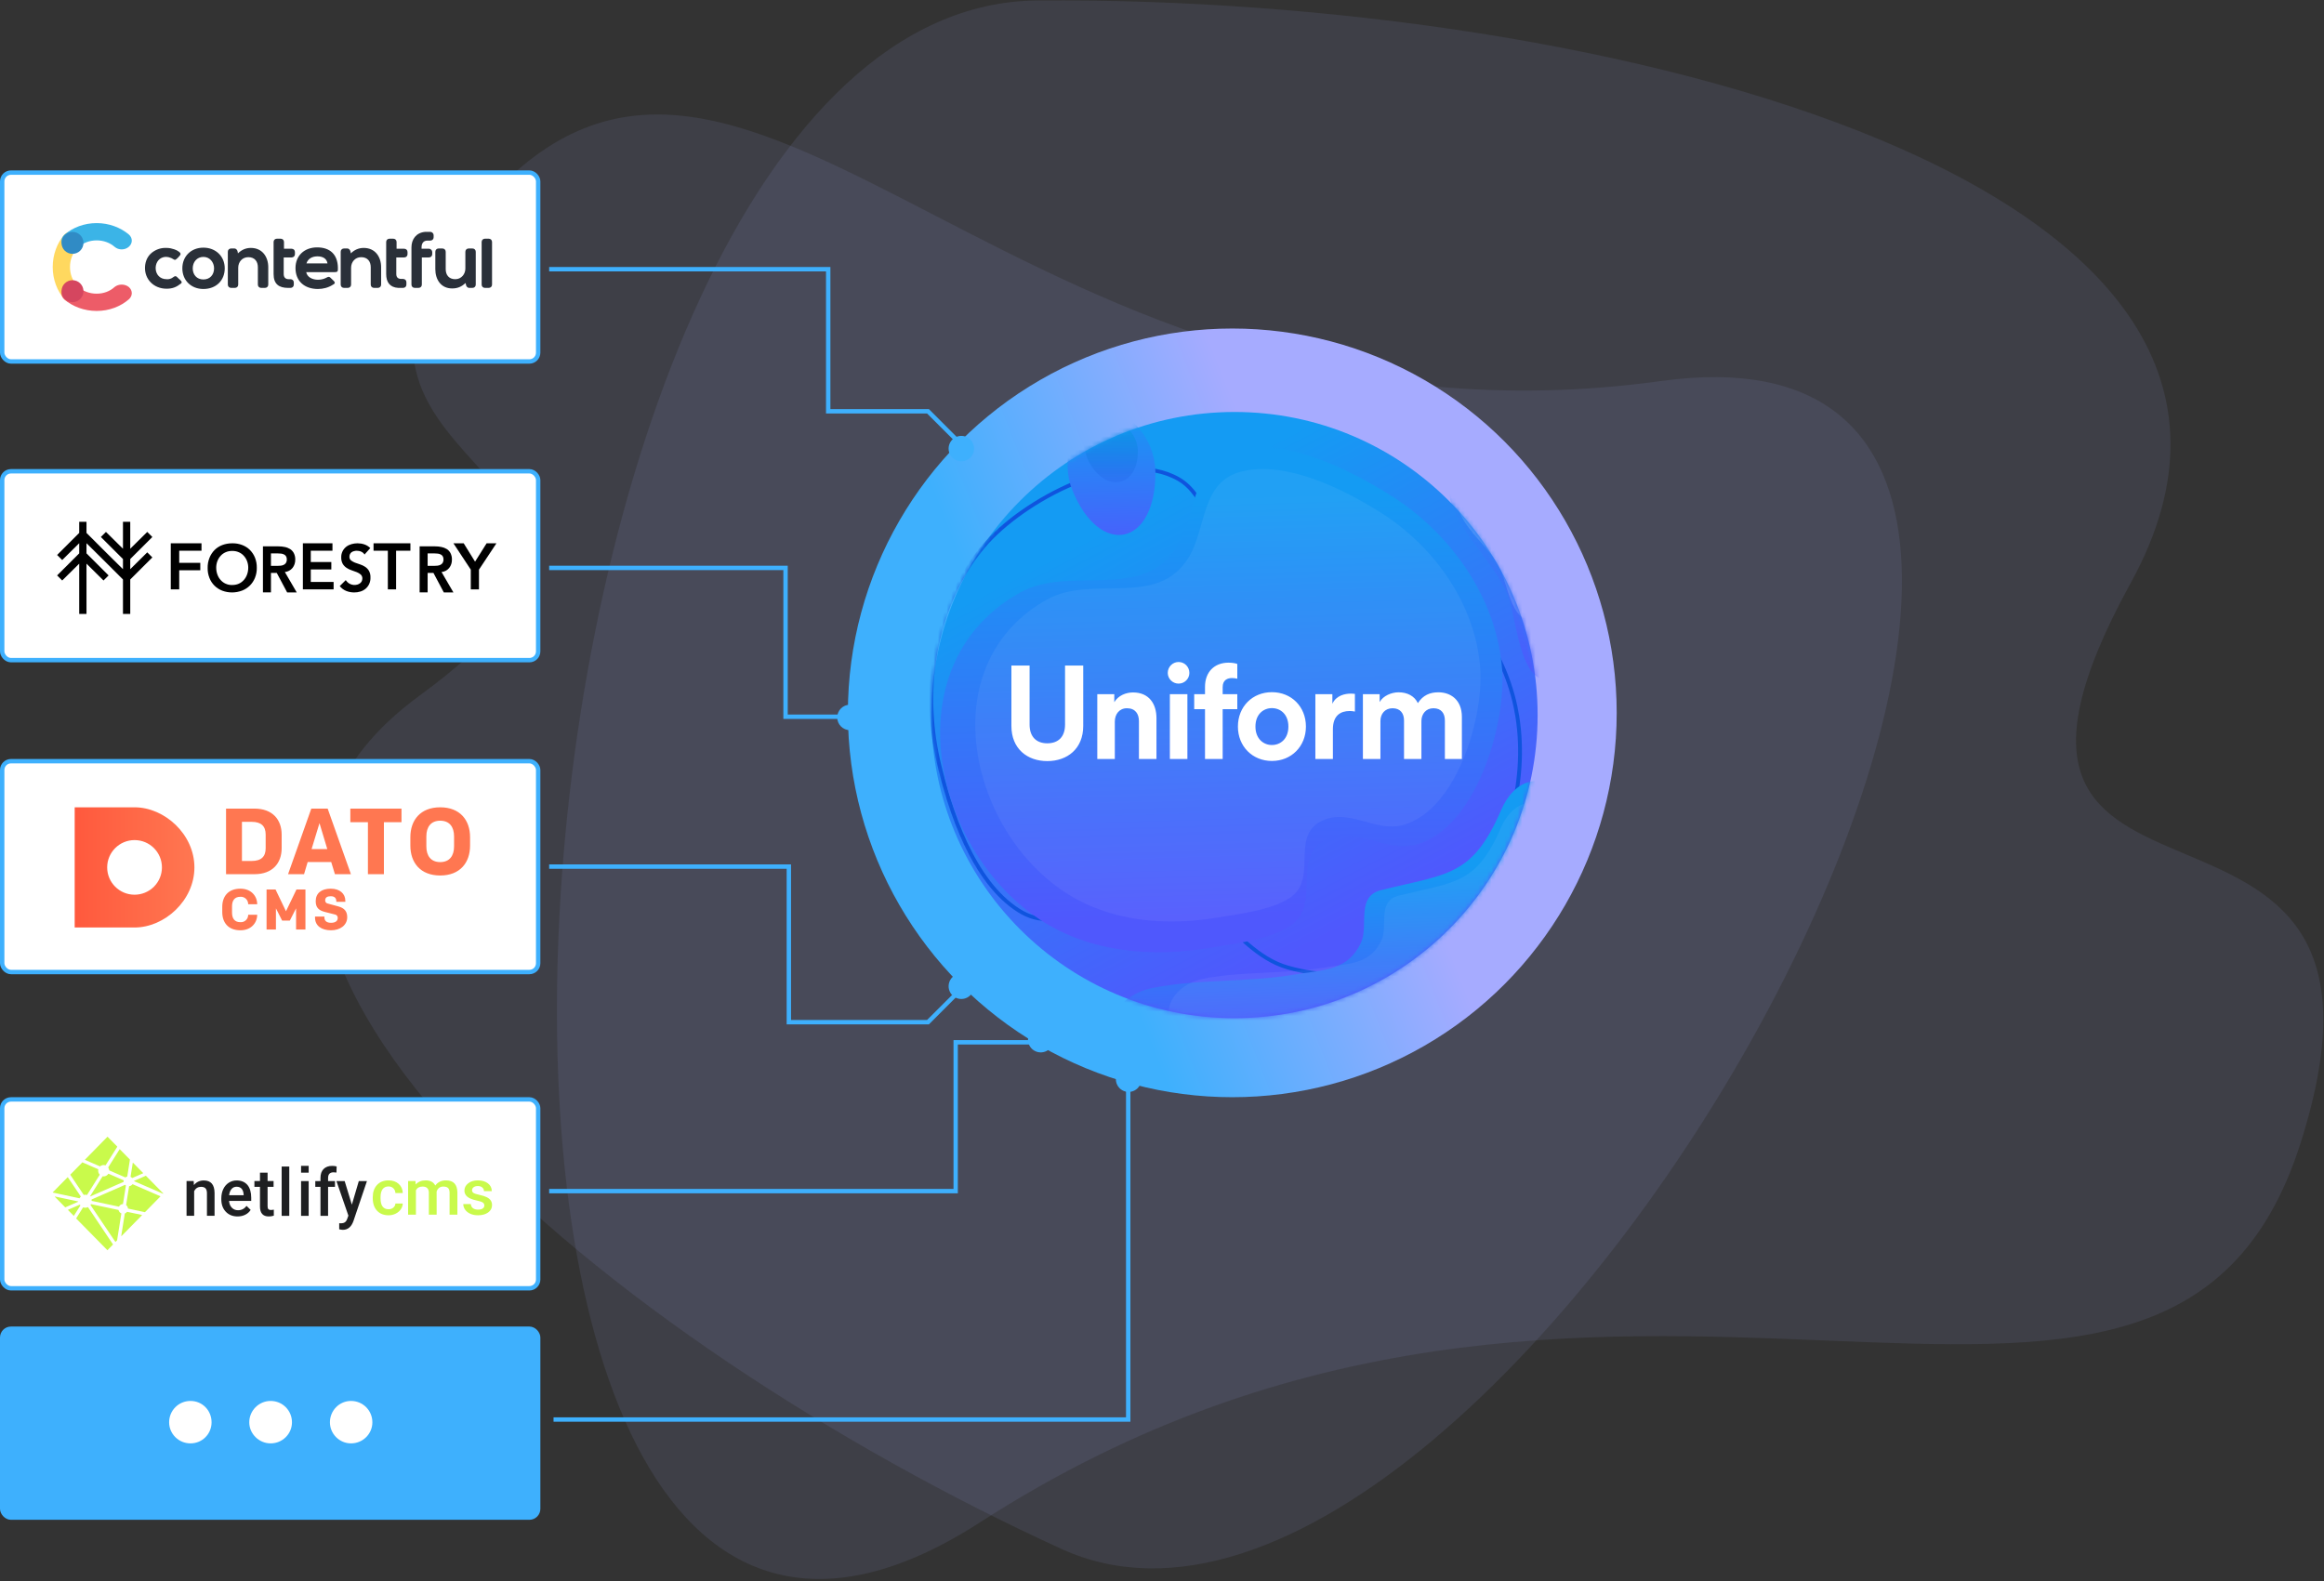 <?xml version="1.0" encoding="UTF-8"?>
<svg width="529px" height="360px" viewBox="0 0 529 360" version="1.1" xmlns="http://www.w3.org/2000/svg" xmlns:xlink="http://www.w3.org/1999/xlink">
    <rect x="0" y="0" width="529" height="360" fill="#333333" stroke="none"/>
    <!-- Generator: Sketch 55.2 (78181) - https://sketchapp.com -->
    <title>uniform</title>
    <desc>Created with Sketch.</desc>
    <defs>
        <linearGradient x1="0%" y1="49.999%" x2="100%" y2="49.999%" id="linearGradient-1">
            <stop stop-color="#FF593D" offset="0%"></stop>
            <stop stop-color="#FF7751" offset="100%"></stop>
        </linearGradient>
        <linearGradient x1="64.48%" y1="45.801%" x2="26.705%" y2="60.681%" id="linearGradient-2">
            <stop stop-color="#A6ABFF" offset="0%"></stop>
            <stop stop-color="#3EB0FD" offset="100%"></stop>
        </linearGradient>
        <circle id="path-3" cx="87.5" cy="87.5" r="87.5"></circle>
        <circle id="path-5" cx="87.5" cy="87.5" r="87.5"></circle>
        <linearGradient x1="62.092%" y1="87.953%" x2="26.919%" y2="20.463%" id="linearGradient-7">
            <stop stop-color="#4F58FD" offset="0%"></stop>
            <stop stop-color="#149BF3" offset="100%"></stop>
        </linearGradient>
        <circle id="path-8" cx="69" cy="69" r="69"></circle>
        <linearGradient x1="75.51%" y1="100%" x2="74.117%" y2="0%" id="linearGradient-10">
            <stop stop-color="#4F58FD" offset="0%"></stop>
            <stop stop-color="#149BF3" offset="100%"></stop>
        </linearGradient>
        <linearGradient x1="49.968%" y1="99.69%" x2="49.968%" y2="-0.173%" id="linearGradient-11">
            <stop stop-color="#2226D8" stop-opacity="0" offset="0%"></stop>
            <stop stop-color="#202CD8" stop-opacity="0.06" offset="3%"></stop>
            <stop stop-color="#1848D8" stop-opacity="0.31" offset="17%"></stop>
            <stop stop-color="#105FD9" stop-opacity="0.52" offset="31%"></stop>
            <stop stop-color="#0A73D9" stop-opacity="0.69" offset="46%"></stop>
            <stop stop-color="#0682D9" stop-opacity="0.83" offset="60%"></stop>
            <stop stop-color="#038CD9" stop-opacity="0.92" offset="73%"></stop>
            <stop stop-color="#0193D9" stop-opacity="0.98" offset="87%"></stop>
            <stop stop-color="#0095D9" offset="100%"></stop>
        </linearGradient>
        <linearGradient x1="100%" y1="90.359%" x2="97.269%" y2="9.641%" id="linearGradient-12">
            <stop stop-color="#4F58FD" offset="0%"></stop>
            <stop stop-color="#149BF3" offset="100%"></stop>
        </linearGradient>
        <linearGradient x1="100%" y1="75.61%" x2="97.269%" y2="24.39%" id="linearGradient-13">
            <stop stop-color="#4F58FD" offset="0%"></stop>
            <stop stop-color="#149BF3" offset="100%"></stop>
        </linearGradient>
        <linearGradient x1="67.014%" y1="100%" x2="66.085%" y2="0%" id="linearGradient-14">
            <stop stop-color="#4F58FD" offset="0%"></stop>
            <stop stop-color="#149BF3" offset="100%"></stop>
        </linearGradient>
    </defs>
    <g id="Page-1" stroke="none" stroke-width="1" fill="none" fill-rule="evenodd">
        <g id="uniform" transform="translate(0, -88)">
            <path d="M120.67,224.552 C204.8,163.005 70.456,167.483 139.672,92.491 C208.888,17.498 279.182,164.705 448.522,141.382 C617.863,118.059 407.616,503.51 290.199,449.864 C172.782,396.218 36.54,286.099 120.67,224.552 Z" id="cms-bg1" fill="#A6ABFF" opacity="0.1" transform="translate(303.282, 262.996) rotate(155) translate(-303.282, -262.996) "></path>
            <path d="M95.424,246.426 C167.986,193.373 52.114,197.233 111.813,132.59 C171.513,67.947 232.142,194.838 378.199,174.734 C524.257,154.63 342.917,486.887 241.644,440.644 C140.371,394.402 22.861,299.479 95.424,246.426 Z" id="cms-bg1" fill="#A6ABFF" opacity="0.1" transform="translate(252.928, 279.565) rotate(-360) translate(-252.928, -279.565) "></path>
            <rect id="cms-bc" stroke="#3EB0FD" fill="#FFFFFF" x="0.5" y="127.291" width="122" height="43" rx="2"></rect>
            <rect id="cms-bc" stroke="#3EB0FD" fill="#FFFFFF" x="0.5" y="195.291" width="122" height="43" rx="2"></rect>
            <rect id="cms-bc" stroke="#3EB0FD" fill="#FFFFFF" x="0.5" y="338.291" width="122" height="43" rx="2"></rect>
            <rect id="cms-bc" stroke="#3EB0FD" fill="#3EB0FD" x="0.5" y="390.5" width="122" height="43" rx="2"></rect>
            <rect id="cms-bc" stroke="#3EB0FD" fill="#FFFFFF" x="0.5" y="261.291" width="122" height="48" rx="2"></rect>
            <g id="Group-11" transform="translate(12, 138.791)">
                <g id="contenful">
                    <path d="M5.452,14.081 C4.496,13.045 3.934,11.619 3.934,10 C3.934,8.381 4.496,6.955 5.396,5.919 C6.183,5.012 6.183,3.587 5.396,2.68 C4.609,1.773 3.372,1.773 2.585,2.68 C1.012,4.559 0,7.15 0,10 C0,12.85 1.012,15.441 2.642,17.32 C3.429,18.227 4.665,18.227 5.452,17.32 C6.183,16.413 6.183,14.988 5.452,14.081 Z" id="Path" fill="#FFD85F" fill-rule="nonzero"></path>
                    <path d="M5.919,5.452 C6.955,4.496 8.381,3.934 10,3.934 C11.619,3.934 13.045,4.496 14.081,5.396 C14.988,6.183 16.413,6.183 17.32,5.396 C18.227,4.609 18.227,3.372 17.32,2.585 C15.441,1.012 12.85,0 10,0 C7.15,0 4.559,1.012 2.68,2.642 C1.773,3.429 1.773,4.665 2.68,5.452 C3.587,6.183 5.012,6.183 5.919,5.452 Z" id="Path" fill="#3BB4E7" fill-rule="nonzero"></path>
                    <path d="M14.081,14.548 C13.045,15.504 11.619,16.066 10,16.066 C8.381,16.066 6.955,15.504 5.919,14.604 C5.012,13.817 3.587,13.817 2.68,14.604 C1.773,15.391 1.773,16.628 2.68,17.415 C4.559,18.988 7.15,20 10,20 C12.85,20 15.441,18.988 17.32,17.358 C18.227,16.571 18.227,15.335 17.32,14.548 C16.413,13.817 14.988,13.817 14.081,14.548 Z" id="Path" fill="#ED5C68" fill-rule="nonzero"></path>
                    <circle id="Oval" fill="#308BC5" fill-rule="nonzero" cx="4.5" cy="4.5" r="2.5"></circle>
                    <circle id="Oval" fill="#D5465F" fill-rule="nonzero" cx="4.5" cy="15.5" r="2.5"></circle>
                    <path d="M27.397,12.338 C28.036,11.843 28.164,12.152 28.675,12.648 C28.931,12.895 29.697,13.39 29.186,13.762 C28.164,14.567 27.269,14.938 25.927,14.938 C22.987,14.938 20.878,12.771 21.006,9.986 C21.069,8.686 21.581,7.51 22.603,6.705 C23.562,5.962 24.712,5.59 25.927,5.652 C26.566,5.652 27.077,5.776 27.652,5.962 C28.036,6.086 28.419,6.271 28.739,6.519 C29.378,7.014 29.058,7.262 28.611,7.757 C28.483,7.881 28.419,8.005 28.291,8.067 C28.036,8.314 27.844,8.5 27.524,8.252 C26.885,7.819 25.991,7.571 25.224,7.757 C22.667,8.376 22.795,12.771 25.927,12.771 C26.438,12.833 27.013,12.648 27.397,12.338 Z M98.402,14.752 C97.955,14.752 97.635,14.443 97.635,14.01 L97.635,4.29 C97.635,3.857 97.955,3.548 98.402,3.548 L99.233,3.548 C99.68,3.548 100,3.857 100,4.29 L100,14.01 C100,14.443 99.68,14.752 99.233,14.752 L98.402,14.752 Z M93.992,13.638 C93.098,14.443 92.203,14.876 90.925,14.876 C88.304,14.876 87.09,12.771 87.09,10.481 L87.09,6.519 C87.09,6.086 87.409,5.776 87.857,5.776 L88.688,5.776 C89.135,5.776 89.455,6.086 89.455,6.519 L89.455,10.481 C89.455,11.781 90.158,12.771 91.628,12.771 C93.034,12.771 93.928,11.595 93.928,10.357 L93.928,6.519 C93.928,6.086 94.248,5.776 94.695,5.776 L95.526,5.776 C95.974,5.776 96.293,6.086 96.293,6.519 L96.293,14.01 C96.293,14.443 95.974,14.752 95.526,14.752 L94.823,14.752 C94.376,14.752 94.12,14.381 94.056,14.01 L93.992,13.638 Z M84.022,5.838 L85.62,5.838 C86.067,5.838 86.387,6.21 86.387,6.581 L86.387,7.076 C86.387,7.51 86.067,7.819 85.62,7.819 L84.022,7.819 L84.022,14.01 C84.022,14.443 83.703,14.752 83.255,14.752 L82.424,14.752 C81.977,14.752 81.657,14.443 81.657,14.01 L81.657,5.529 C81.657,3.671 82.744,2.186 84.725,2 L85.939,2 C86.387,2 86.706,2.371 86.706,2.743 L86.706,3.238 C86.706,3.671 86.387,3.981 85.939,3.981 L85.3,3.981 C84.342,3.981 83.958,4.662 83.958,5.529 L83.958,5.838 L84.022,5.838 Z M78.206,5.838 L79.996,5.838 C80.443,5.838 80.763,6.148 80.763,6.581 L80.763,7.076 C80.763,7.51 80.443,7.819 79.996,7.819 L78.206,7.819 L78.206,11.595 C78.206,12.338 78.59,12.71 79.357,12.71 L79.74,12.71 C80.187,12.71 80.507,13.019 80.507,13.452 L80.507,14.01 C80.507,14.443 80.187,14.752 79.74,14.752 L78.654,14.752 C76.736,14.629 75.905,13.452 75.905,11.595 L75.905,4.29 C75.905,3.857 76.225,3.548 76.672,3.548 L77.503,3.548 C77.951,3.548 78.27,3.857 78.27,4.29 L78.27,5.838 L78.206,5.838 Z M52.578,5.838 L54.367,5.838 C54.815,5.838 55.134,6.148 55.134,6.581 L55.134,7.076 C55.134,7.51 54.815,7.819 54.367,7.819 L52.578,7.819 L52.578,11.595 C52.578,12.338 52.961,12.771 53.728,12.771 L54.112,12.771 C54.559,12.771 54.879,13.081 54.879,13.514 L54.879,14.01 C54.879,14.443 54.559,14.752 54.112,14.752 L53.6,14.752 C51.491,14.752 50.277,13.886 50.277,11.595 L50.277,4.29 C50.277,3.857 50.596,3.548 51.044,3.548 L51.875,3.548 C52.322,3.548 52.642,3.857 52.642,4.29 L52.642,5.838 L52.578,5.838 Z M42.16,6.89 C42.991,6.086 43.95,5.652 45.1,5.652 C47.72,5.652 49.063,7.695 49.063,10.048 L49.063,14.01 C49.063,14.443 48.743,14.752 48.296,14.752 L47.465,14.752 C47.017,14.752 46.698,14.443 46.698,14.01 L46.698,10.048 C46.698,8.748 45.995,7.757 44.525,7.757 C43.119,7.757 42.224,8.871 42.224,10.171 L42.224,14.01 C42.224,14.443 41.905,14.752 41.457,14.752 L40.626,14.752 C40.179,14.752 39.859,14.443 39.859,14.01 L39.859,6.519 C39.859,6.086 40.179,5.776 40.626,5.776 L41.329,5.776 C41.777,5.776 42.032,6.148 42.096,6.519 L42.16,6.89 L42.16,6.89 Z M67.853,6.89 C68.683,6.086 69.642,5.652 70.792,5.652 C73.413,5.652 74.755,7.695 74.755,10.048 L74.755,14.01 C74.755,14.443 74.435,14.752 73.988,14.752 L73.157,14.752 C72.71,14.752 72.39,14.443 72.39,14.01 L72.39,10.048 C72.39,8.748 71.687,7.757 70.217,7.757 C68.811,7.757 67.916,8.871 67.916,10.171 L67.916,14.01 C67.916,14.443 67.597,14.752 67.15,14.752 L66.319,14.752 C65.871,14.752 65.552,14.443 65.552,14.01 L65.552,6.519 C65.552,6.086 65.871,5.776 66.319,5.776 L67.022,5.776 C67.469,5.776 67.725,6.148 67.789,6.519 L67.853,6.89 Z M34.299,5.59 C31.487,5.59 29.506,7.571 29.506,10.295 C29.506,13.019 31.487,15 34.299,15 C37.175,15 39.156,13.081 39.156,10.295 C39.156,7.571 37.111,5.59 34.299,5.59 Z M57.691,11.1 C57.882,12.338 59.161,12.895 60.375,12.895 C60.95,12.895 61.589,12.771 62.101,12.524 C62.164,12.462 62.292,12.462 62.356,12.4 C62.676,12.214 62.931,12.152 63.187,12.4 L63.634,12.833 L64.018,13.205 C64.401,13.7 64.146,13.824 63.698,14.071 C62.74,14.69 61.525,15 60.375,15 C57.307,15 55.262,13.205 55.262,10.233 C55.262,7.386 57.307,5.529 60.183,5.529 C63.187,5.529 64.849,7.2 64.913,10.11 C64.913,10.914 64.977,11.162 64.146,11.162 L57.691,11.162 L57.691,11.1 L57.691,11.1 Z M34.299,7.695 C35.769,7.695 36.728,8.933 36.728,10.295 C36.728,11.719 35.833,12.833 34.299,12.833 C32.765,12.833 31.87,11.719 31.87,10.295 C31.87,8.871 32.829,7.695 34.299,7.695 L34.299,7.695 Z M57.755,9.181 L62.548,9.181 C62.356,8.005 61.398,7.571 60.247,7.571 C59.033,7.571 58.074,8.129 57.755,9.181 Z" id="Shape" fill="#2A3039"></path>
                </g>
                <g id="datocms" transform="translate(5, 133)" fill-rule="nonzero">
                    <path d="M13.627,0 L0,0 L0,27.364 L13.627,27.364 C20.442,27.364 27.254,21.238 27.254,13.684 C27.254,6.13 20.442,0 13.627,0 Z M13.627,19.899 C10.185,19.897 7.396,17.113 7.397,13.679 C7.399,10.246 10.19,7.463 13.632,7.465 C17.073,7.466 19.862,10.25 19.861,13.684 C19.861,15.333 19.204,16.914 18.035,18.08 C16.866,19.246 15.28,19.9 13.627,19.899 L13.627,19.899 Z" id="Shape" fill="url(#linearGradient-1)"></path>
                    <path d="M40.932,0.298 C45.017,0.298 47.113,2.793 47.113,6.227 L47.113,9.298 C47.113,12.731 45.017,15.226 40.932,15.226 L34.454,15.226 L34.454,0.298 L40.932,0.298 Z M43.472,6.207 C43.472,4.309 42.477,3.307 40.276,3.307 L38.074,3.307 L38.074,12.219 L40.276,12.219 C42.477,12.219 43.472,11.216 43.472,9.319 L43.472,6.207 Z M58.391,12.455 L53.035,12.455 L52.209,15.227 L48.569,15.227 L53.86,0.298 L57.586,0.298 L62.878,15.226 L59.237,15.226 L58.391,12.455 Z M53.924,9.512 L57.501,9.512 L55.723,3.605 L53.924,9.512 Z M74.39,0.298 L74.39,3.391 L70.388,3.391 L70.388,15.226 L66.748,15.226 L66.748,3.39 L62.746,3.39 L62.746,0.298 L74.39,0.298 Z M83.203,15.524 C78.716,15.524 76.408,12.624 76.408,8.722 L76.408,6.802 C76.408,2.9 78.716,0 83.203,0 C87.691,0 90,2.9 90,6.802 L90,8.722 C89.999,12.624 87.691,15.524 83.203,15.524 L83.203,15.524 Z M83.203,3.049 C81.087,3.049 80.049,4.478 80.049,6.611 L80.049,8.913 C80.049,11.046 81.087,12.475 83.203,12.475 C85.32,12.475 86.357,11.046 86.357,8.913 L86.357,6.611 C86.357,4.478 85.32,3.049 83.203,3.049 Z M37.701,26.152 C38.168,26.19 38.628,26.028 38.97,25.706 C39.311,25.383 39.502,24.931 39.495,24.46 L41.549,24.46 C41.524,26.386 40.116,28 37.725,28 C34.935,28 33.592,26.23 33.592,23.861 L33.592,22.664 C33.592,20.295 34.935,18.526 37.725,18.526 C40.116,18.526 41.524,20.139 41.549,22.065 L39.495,22.065 C39.502,21.594 39.311,21.141 38.97,20.819 C38.628,20.497 38.168,20.335 37.701,20.373 C36.357,20.373 35.815,21.271 35.815,22.56 L35.815,23.965 C35.815,25.254 36.359,26.152 37.701,26.152 Z M50.485,18.707 L52.527,18.707 L52.527,27.818 L50.395,27.818 L50.395,23.002 L48.974,25.787 L47.217,25.787 L45.809,23.002 L45.809,27.818 L43.677,27.818 L43.677,18.707 L45.719,18.707 L48.096,23.666 L50.485,18.707 Z M58.34,28 C56.169,28 54.709,26.957 54.709,25.124 L54.709,24.876 L56.841,24.876 L56.841,25.059 C56.841,25.827 57.332,26.295 58.352,26.295 C59.27,26.295 59.877,25.918 59.877,25.215 C59.913,24.823 59.641,24.471 59.256,24.408 L56.995,23.836 C55.587,23.484 54.863,22.86 54.863,21.376 C54.863,19.567 56.142,18.526 58.287,18.526 C60.315,18.526 61.607,19.632 61.607,21.298 L61.607,21.519 L59.554,21.519 L59.554,21.363 C59.554,20.751 59.218,20.244 58.288,20.244 C57.513,20.244 57.022,20.517 57.022,21.167 C56.992,21.53 57.246,21.854 57.603,21.909 L60.006,22.56 C61.453,22.95 62.034,23.757 62.034,25.02 C62.034,26.842 60.432,28 58.34,28 L58.34,28 Z" id="Shape" fill="#FF7751"></path>
                </g>
                <g id="forestry" transform="translate(1, 68)" fill="#000000" fill-rule="nonzero">
                    <polygon id="Path" points="21.678 3.459 20.519 2.306 16.647 6.135 16.647 0 14.991 0 14.991 6.135 11.119 2.306 9.959 3.459 14.991 8.482 14.991 10.788 11.119 6.959 6.688 2.532 6.688 0 5.031 0 5.031 2.532 0 7.556 1.159 8.709 5.031 4.879 5.031 7.185 0 12.209 1.159 13.362 5.031 9.532 5.031 20.979 6.688 20.979 6.688 9.532 10.56 13.362 11.719 12.209 6.688 7.185 6.688 4.879 9.959 8.112 10.29 8.441 10.56 8.709 14.991 13.135 14.991 20.979 16.647 20.979 16.647 13.135 21.678 8.112 20.519 6.959 16.647 10.788 16.647 8.482"></polygon>
                    <polygon id="Path" points="25.874 15.385 27.793 15.385 27.793 11.036 32.59 11.036 32.59 9.346 27.793 9.346 27.793 6.585 32.867 6.585 32.867 4.895 25.874 4.895"></polygon>
                    <path d="M43.878,6.403 C43.381,5.901 42.76,5.525 42.097,5.274 C41.372,5.002 40.606,4.876 39.839,4.897 C39.073,4.897 38.327,5.023 37.602,5.295 C36.94,5.546 36.339,5.922 35.842,6.424 C35.345,6.926 34.951,7.532 34.682,8.201 C34.392,8.933 34.247,9.727 34.268,10.522 C34.247,11.296 34.392,12.069 34.682,12.801 C35.2,14.139 36.277,15.185 37.602,15.687 C38.327,15.958 39.073,16.084 39.839,16.084 C40.606,16.084 41.372,15.938 42.097,15.666 C42.76,15.415 43.361,15.018 43.878,14.516 C44.376,14.014 44.769,13.428 45.038,12.759 C45.328,12.027 45.473,11.254 45.453,10.48 C45.473,9.686 45.328,8.891 45.038,8.159 C44.769,7.49 44.376,6.905 43.878,6.403 Z M43.236,12.007 C43.071,12.467 42.822,12.906 42.491,13.261 C42.18,13.617 41.786,13.909 41.351,14.098 C40.875,14.307 40.378,14.39 39.86,14.39 C39.342,14.411 38.845,14.307 38.369,14.098 C37.934,13.909 37.54,13.617 37.23,13.261 C36.898,12.906 36.65,12.467 36.484,12.007 C36.298,11.505 36.215,10.982 36.215,10.438 C36.215,9.937 36.298,9.435 36.484,8.954 C36.65,8.515 36.898,8.096 37.23,7.741 C37.54,7.386 37.934,7.114 38.369,6.926 C38.845,6.716 39.342,6.633 39.86,6.633 C40.378,6.633 40.875,6.716 41.351,6.926 C41.786,7.114 42.18,7.386 42.491,7.741 C42.822,8.096 43.071,8.515 43.236,8.954 C43.423,9.435 43.506,9.937 43.506,10.438 C43.506,10.982 43.423,11.505 43.236,12.007 Z" id="Shape"></path>
                    <path d="M53.584,10.51 C54.005,9.975 54.225,9.297 54.205,8.597 C54.225,8.083 54.105,7.589 53.884,7.137 C53.684,6.767 53.404,6.438 53.043,6.211 C52.662,5.985 52.262,5.821 51.821,5.738 C51.36,5.636 50.88,5.594 50.399,5.594 L46.853,5.594 L46.853,16.063 L48.676,16.063 L48.676,11.641 L49.998,11.641 L52.362,16.084 L54.545,16.084 L51.841,11.436 C52.522,11.374 53.143,11.045 53.584,10.51 Z M50.86,9.996 L50.078,10.037 L48.676,10.037 L48.676,7.199 L50.239,7.199 L50.96,7.24 C51.18,7.26 51.42,7.322 51.621,7.425 C51.821,7.507 51.981,7.651 52.102,7.836 C52.242,8.063 52.302,8.309 52.282,8.577 C52.302,8.865 52.222,9.132 52.082,9.379 C51.941,9.564 51.761,9.729 51.561,9.811 C51.34,9.914 51.1,9.975 50.86,9.996 L50.86,9.996 Z" id="Shape"></path>
                    <polygon id="Path" points="57.742 10.851 62.418 10.851 62.418 9.161 57.742 9.161 57.742 6.585 62.677 6.585 62.677 4.895 55.944 4.895 55.944 15.385 62.937 15.385 62.937 13.695 57.742 13.695"></polygon>
                    <path d="M70.095,10.238 C69.737,10.008 69.34,9.819 68.943,9.693 L67.791,9.295 C67.473,9.169 67.176,9.002 66.898,8.792 C66.659,8.583 66.52,8.269 66.54,7.954 C66.54,7.745 66.58,7.514 66.679,7.326 C66.778,7.158 66.898,7.011 67.056,6.907 C67.215,6.802 67.394,6.718 67.593,6.676 C67.791,6.613 68.01,6.592 68.208,6.592 C68.546,6.592 68.903,6.655 69.221,6.802 C69.519,6.928 69.797,7.158 69.976,7.451 L71.286,5.985 C70.909,5.608 70.433,5.314 69.936,5.147 C69.44,4.979 68.903,4.895 68.387,4.895 C67.93,4.895 67.454,4.958 67.017,5.084 C66.58,5.209 66.183,5.398 65.825,5.67 C65.488,5.943 65.19,6.278 64.991,6.676 C64.773,7.116 64.653,7.598 64.673,8.101 C64.653,8.625 64.773,9.149 65.031,9.609 C65.269,9.987 65.567,10.28 65.924,10.51 C66.282,10.741 66.679,10.93 67.076,11.055 L68.228,11.474 C68.546,11.6 68.864,11.789 69.122,12.019 C69.36,12.25 69.499,12.585 69.479,12.92 C69.479,13.151 69.42,13.381 69.32,13.57 C69.221,13.758 69.082,13.905 68.903,14.031 C68.725,14.156 68.526,14.24 68.327,14.303 C67.732,14.471 67.096,14.387 66.56,14.093 C66.222,13.905 65.924,13.611 65.706,13.276 L64.336,14.638 C64.733,15.141 65.249,15.518 65.825,15.749 C66.401,15.979 67.017,16.084 67.632,16.084 C68.109,16.084 68.586,16.021 69.042,15.874 C69.459,15.749 69.857,15.539 70.214,15.246 C70.552,14.952 70.83,14.596 71.028,14.177 C71.247,13.695 71.346,13.192 71.326,12.669 C71.346,12.124 71.227,11.6 70.969,11.139 C70.75,10.783 70.452,10.469 70.095,10.238 L70.095,10.238 Z" id="Path"></path>
                    <polygon id="Path" points="72.028 6.585 75.284 6.585 75.284 15.385 77.163 15.385 77.163 6.585 80.42 6.585 80.42 4.895 72.028 4.895"></polygon>
                    <path d="M89.248,10.51 C89.669,9.975 89.889,9.297 89.869,8.597 C89.889,8.083 89.769,7.589 89.549,7.137 C89.348,6.767 89.068,6.438 88.707,6.211 C88.327,5.985 87.926,5.821 87.485,5.738 C87.025,5.636 86.544,5.594 86.063,5.594 L82.517,5.594 L82.517,16.063 L84.34,16.063 L84.34,11.641 L85.663,11.641 L88.026,16.084 L90.21,16.084 L87.505,11.436 C88.187,11.374 88.808,11.045 89.248,10.51 Z M86.524,9.996 L85.743,10.037 L84.34,10.037 L84.34,7.199 L85.903,7.199 L86.624,7.24 C86.844,7.26 87.085,7.322 87.285,7.425 C87.485,7.507 87.646,7.651 87.766,7.836 C87.906,8.063 87.966,8.309 87.946,8.577 C87.966,8.865 87.886,9.132 87.746,9.379 C87.606,9.564 87.425,9.729 87.225,9.811 C87.005,9.914 86.764,9.975 86.524,9.996 Z" id="Shape"></path>
                    <polygon id="Path" points="97.765 4.895 95.136 9.079 92.549 4.895 90.21 4.895 94.163 10.892 94.163 15.385 96.026 15.385 96.026 10.892 100 4.895"></polygon>
                </g>
                <g id="Netlify_CMS_logo" transform="translate(0, 208)" fill-rule="nonzero">
                    <path d="M5.813,14.76 C5.813,14.771 5.802,14.782 5.781,14.804 L2.869,16.075 L2.858,16.075 C2.858,16.075 2.847,16.075 2.837,16.064 L0.493,13.674 C0.482,13.663 0.471,13.641 0.482,13.631 C0.493,13.62 0.504,13.609 0.515,13.609 L0.525,13.609 L5.782,14.728 C5.804,14.728 5.814,14.739 5.814,14.76 L5.813,14.76 Z M6.092,14.011 C6.081,14.011 6.081,14.011 6.092,14.011 L0.032,12.708 C0.01,12.708 0,12.696 0,12.685 C0,12.675 0,12.664 0.011,12.654 L3.394,9.221 C3.394,9.21 3.405,9.21 3.415,9.21 C3.437,9.221 3.437,9.221 3.448,9.232 C3.448,9.243 6.349,13.544 6.381,13.588 C6.392,13.599 6.392,13.62 6.381,13.631 C6.285,13.739 6.188,13.859 6.124,13.989 C6.114,14 6.103,14.011 6.092,14.011 L6.092,14.011 Z M7.355,5.268 C7.345,5.257 7.334,5.257 7.345,5.235 C7.345,5.224 7.345,5.214 7.355,5.202 L12.452,0.011 C12.452,0 12.463,0 12.474,0 C12.484,0 12.484,0 12.495,0.011 L14.69,2.238 C14.7,2.248 14.7,2.27 14.69,2.281 L12.045,6.484 C12.034,6.495 12.023,6.506 12.013,6.506 L12.002,6.506 C11.584,6.366 11.125,6.452 10.782,6.734 C10.771,6.745 10.771,6.745 10.76,6.745 L10.75,6.745 C10.611,6.68 7.356,5.268 7.356,5.268 L7.355,5.268 Z M7.045,13.218 L4.004,8.667 C3.993,8.657 3.993,8.635 4.004,8.624 L6.734,5.844 C6.734,5.833 6.745,5.833 6.756,5.833 L6.767,5.833 C6.767,5.844 9.989,7.234 10.353,7.397 C10.364,7.408 10.375,7.418 10.375,7.44 C10.278,7.865 10.399,8.311 10.696,8.624 C10.706,8.635 10.706,8.657 10.696,8.667 L7.827,13.229 C7.816,13.24 7.805,13.251 7.794,13.251 L7.783,13.251 C7.665,13.217 7.543,13.199 7.419,13.196 C7.312,13.196 7.195,13.218 7.088,13.24 L7.077,13.24 C7.066,13.24 7.056,13.229 7.044,13.218 L7.045,13.218 Z M8.041,16.052 L13.715,24.502 C13.726,24.513 13.726,24.535 13.715,24.546 L12.473,25.817 C12.473,25.828 12.462,25.828 12.451,25.828 C12.451,25.828 12.441,25.828 12.43,25.817 L5.343,18.616 C5.332,18.605 5.332,18.583 5.343,18.572 L5.354,18.561 L6.896,16.107 C6.906,16.096 6.917,16.085 6.928,16.085 L6.938,16.085 C7.099,16.14 7.249,16.161 7.409,16.161 C7.613,16.161 7.806,16.117 7.998,16.031 L8.009,16.031 C8.02,16.031 8.031,16.042 8.041,16.052 L8.041,16.052 Z M6.285,15.63 C6.295,15.64 6.295,15.651 6.295,15.651 L4.828,17.985 C4.817,17.997 4.807,18.008 4.797,18.008 C4.797,18.008 4.786,18.008 4.775,17.997 L3.48,16.683 C3.469,16.672 3.469,16.66 3.469,16.65 C3.469,16.639 3.48,16.628 3.49,16.628 L6.146,15.466 L6.156,15.466 C6.167,15.466 6.178,15.477 6.188,15.488 C6.221,15.542 6.253,15.586 6.285,15.63 L6.285,15.63 Z M8.865,14.575 C8.865,14.489 8.843,14.413 8.832,14.326 C8.832,14.303 8.832,14.293 8.854,14.283 L16.467,10.948 L16.478,10.948 C16.478,10.948 16.488,10.948 16.499,10.959 C16.552,11.013 16.595,11.046 16.638,11.078 C16.66,11.078 16.66,11.1 16.66,11.112 L15.995,15.292 C15.995,15.314 15.985,15.325 15.963,15.325 C15.599,15.346 15.278,15.565 15.096,15.89 C15.085,15.901 15.075,15.912 15.064,15.912 L15.053,15.912 L8.897,14.608 C8.875,14.608 8.864,14.597 8.864,14.575 L8.865,14.575 Z M15.621,17.454 C15.643,17.464 15.643,17.486 15.621,17.486 L14.656,23.568 C14.656,23.579 14.646,23.579 14.646,23.59 L14.303,23.937 C14.303,23.948 14.292,23.948 14.282,23.948 C14.271,23.948 14.271,23.948 14.26,23.937 L8.608,15.553 C8.597,15.542 8.597,15.519 8.608,15.509 C8.64,15.466 8.661,15.422 8.693,15.368 C8.704,15.357 8.714,15.346 8.725,15.346 L8.736,15.346 L14.945,16.66 C14.967,16.672 14.978,16.683 14.978,16.693 C15.063,17.036 15.301,17.318 15.62,17.454 L15.621,17.454 Z M20.299,17.802 C20.31,17.802 20.321,17.812 20.321,17.845 C20.321,17.856 20.321,17.867 20.31,17.877 L15.664,22.602 C15.664,22.613 15.653,22.613 15.642,22.613 L15.62,22.613 C15.609,22.602 15.599,22.591 15.599,22.569 L16.403,17.508 C16.403,17.497 16.413,17.475 16.423,17.475 C16.613,17.398 16.78,17.271 16.906,17.106 C16.916,17.106 16.927,17.095 16.938,17.095 L16.948,17.095 L20.299,17.802 L20.299,17.802 Z M16.145,9.917 C16.156,9.927 16.167,9.938 16.167,9.96 C16.156,10.014 16.145,10.079 16.145,10.144 L16.145,10.242 C16.145,10.253 16.134,10.264 16.124,10.274 L8.554,13.587 L8.543,13.587 C8.533,13.587 8.522,13.587 8.511,13.577 C8.501,13.566 8.501,13.544 8.511,13.532 L11.349,9.026 C11.359,9.014 11.37,9.004 11.381,9.004 L11.391,9.004 C11.466,9.015 11.531,9.026 11.595,9.026 C12.023,9.026 12.419,8.809 12.655,8.439 C12.666,8.428 12.677,8.418 12.687,8.418 L12.698,8.418 L16.145,9.917 L16.145,9.917 Z M24.497,13.544 C24.507,13.555 24.507,13.566 24.507,13.577 C24.507,13.587 24.507,13.598 24.496,13.609 L21.006,17.161 C21.006,17.172 20.995,17.172 20.984,17.172 L20.974,17.172 L17.162,16.357 C17.141,16.357 17.13,16.346 17.13,16.324 C17.103,16.024 16.955,15.749 16.723,15.564 C16.712,15.553 16.712,15.542 16.712,15.531 L17.387,11.285 C17.387,11.263 17.409,11.252 17.419,11.252 C17.71,11.215 17.973,11.058 18.147,10.818 C18.158,10.807 18.169,10.807 18.18,10.807 L18.19,10.807 L24.497,13.544 L24.497,13.544 Z M25.149,12.892 C25.171,12.903 25.171,12.936 25.149,12.936 L25.128,12.957 C25.128,12.968 25.117,12.968 25.106,12.968 L25.096,12.968 L18.523,10.111 C18.512,10.111 18.501,10.09 18.501,10.079 C18.501,10.069 18.512,10.057 18.523,10.047 L21.189,8.884 L21.2,8.884 C21.2,8.884 21.21,8.884 21.221,8.895 L25.15,12.892 L25.149,12.892 Z M12.644,7.016 C12.633,7.005 12.633,6.984 12.644,6.962 L15.224,2.856 C15.224,2.846 15.235,2.835 15.246,2.835 C15.257,2.835 15.257,2.835 15.267,2.846 L17.559,5.181 C17.57,5.192 17.57,5.202 17.57,5.214 L16.97,9.026 C16.97,9.048 16.959,9.058 16.948,9.058 C16.812,9.099 16.685,9.165 16.573,9.254 C16.573,9.265 16.563,9.265 16.552,9.265 L16.541,9.265 L12.88,7.668 C12.869,7.657 12.858,7.647 12.858,7.635 C12.836,7.414 12.762,7.202 12.644,7.016 L12.644,7.016 Z M17.751,9.134 C17.74,9.134 17.729,9.112 17.719,9.102 L18.222,5.942 C18.222,5.919 18.233,5.908 18.244,5.908 L18.255,5.908 C18.255,5.908 18.265,5.908 18.276,5.919 L20.578,8.255 C20.589,8.266 20.589,8.277 20.589,8.287 C20.589,8.298 20.578,8.309 20.567,8.32 L18.104,9.395 L18.094,9.395 C18.083,9.395 18.083,9.395 18.072,9.384 C17.981,9.28 17.872,9.196 17.751,9.134 L17.751,9.134 Z" id="Shape" fill="#C9FA4B"></path>
                    <path d="M56.531,8.172 L58.262,8.172 L58.262,6.623 L56.531,6.623 L56.531,8.172 Z M61.661,7.343 C61.185,7.817 60.947,8.496 60.947,9.379 L60.947,10.101 L59.767,10.101 L59.767,11.414 L60.947,11.414 L60.947,18.005 L62.679,18.005 L62.679,11.414 L64.249,11.414 L64.249,10.101 L62.679,10.101 L62.679,9.4 C62.679,8.528 63.09,8.097 63.924,8.097 C64.173,8.097 64.4,8.119 64.584,8.151 L64.628,6.762 C64.31,6.679 63.982,6.635 63.653,6.632 C62.809,6.622 62.138,6.87 61.661,7.344 L61.661,7.343 Z M68.091,15.463 L66.457,10.101 L64.584,10.101 L67.302,17.962 L67.053,18.64 C66.922,19.028 66.749,19.297 66.522,19.458 C66.306,19.62 65.97,19.706 65.537,19.706 L65.212,19.685 L65.212,21.063 C65.483,21.144 65.763,21.187 66.046,21.192 C67.171,21.192 67.973,20.525 68.449,19.2 L71.523,10.101 L69.672,10.101 L68.091,15.463 L68.091,15.463 Z M56.531,18.005 L58.262,18.005 L58.262,10.101 L56.531,10.101 L56.531,18.005 Z M49.083,16.476 C48.964,16.346 48.909,16.12 48.909,15.819 L48.909,11.403 L50.273,11.403 L50.273,10.089 L48.909,10.089 L48.909,8.172 L47.178,8.172 L47.178,10.089 L45.911,10.089 L45.911,11.403 L47.178,11.403 L47.178,15.883 C47.178,17.391 47.849,18.145 49.18,18.145 C49.548,18.145 49.927,18.091 50.327,17.972 L50.327,16.594 C50.122,16.648 49.916,16.669 49.721,16.669 C49.408,16.68 49.201,16.615 49.083,16.476 L49.083,16.476 Z M43.454,13.31 L40.151,13.31 C40.228,12.695 40.423,12.222 40.715,11.888 C41.007,11.544 41.397,11.382 41.873,11.382 C42.349,11.382 42.729,11.533 42.999,11.834 C43.269,12.135 43.421,12.588 43.464,13.18 L43.464,13.309 L43.453,13.309 L43.454,13.31 Z M41.873,9.95 C41.237,9.943 40.612,10.123 40.076,10.466 C39.534,10.811 39.124,11.296 38.82,11.92 C38.528,12.545 38.377,13.245 38.377,14.031 L38.377,14.246 C38.377,15.42 38.723,16.368 39.405,17.078 C40.087,17.789 40.975,18.145 42.079,18.145 C42.717,18.145 43.302,18.016 43.822,17.757 C44.326,17.512 44.753,17.132 45.055,16.659 L44.125,15.743 C43.627,16.4 42.977,16.734 42.187,16.734 C41.624,16.734 41.148,16.54 40.78,16.163 C40.401,15.787 40.195,15.27 40.141,14.612 L45.185,14.612 L45.185,13.902 C45.185,12.642 44.893,11.673 44.331,10.983 C43.735,10.294 42.923,9.95 41.873,9.95 L41.873,9.95 Z M34.393,9.95 C33.462,9.95 32.715,10.305 32.141,11.005 L32.086,10.089 L30.464,10.089 L30.464,17.994 L32.195,17.994 L32.195,12.373 C32.542,11.726 33.062,11.403 33.754,11.403 C34.23,11.403 34.577,11.521 34.793,11.769 C35.01,12.006 35.107,12.383 35.107,12.879 L35.107,17.994 L36.839,17.994 L36.839,12.771 C36.817,10.897 36.006,9.95 34.393,9.95 Z M52.113,18.005 L53.846,18.005 L53.846,6.784 L52.113,6.784 L52.113,18.005 L52.113,18.005 Z" id="Shape" fill="#1E1F21"></path>
                    <path d="M76.433,16.506 C76.876,16.506 77.245,16.382 77.537,16.131 C77.83,15.881 77.986,15.572 78.005,15.203 L79.681,15.203 C79.661,15.682 79.501,16.145 79.22,16.539 C78.932,16.952 78.542,17.279 78.05,17.519 C77.555,17.761 77.008,17.885 76.454,17.881 C75.347,17.881 74.47,17.534 73.821,16.839 C73.172,16.145 72.848,15.187 72.848,13.964 L72.848,13.787 C72.848,12.62 73.169,11.687 73.813,10.985 C74.457,10.284 75.335,9.934 76.447,9.934 C77.388,9.934 78.155,10.199 78.748,10.731 C79.341,11.261 79.652,11.959 79.681,12.823 L78.006,12.823 C77.986,12.384 77.831,12.023 77.541,11.74 C77.251,11.456 76.881,11.315 76.433,11.315 C75.857,11.315 75.413,11.517 75.1,11.92 C74.789,12.324 74.63,12.937 74.625,13.758 L74.625,14.035 C74.625,14.866 74.78,15.485 75.089,15.894 C75.399,16.303 75.847,16.506 76.433,16.506 L76.433,16.506 Z M82.571,10.076 L82.623,10.876 C83.178,10.248 83.94,9.934 84.906,9.934 C85.964,9.934 86.688,10.326 87.078,11.109 C87.654,10.326 88.464,9.934 89.507,9.934 C90.381,9.934 91.03,10.168 91.457,10.635 C91.884,11.103 92.102,11.792 92.112,12.703 L92.112,17.739 L90.334,17.739 L90.334,12.753 C90.334,12.266 90.224,11.91 90.005,11.683 C89.785,11.456 89.422,11.343 88.915,11.343 C88.51,11.343 88.18,11.448 87.924,11.659 C87.667,11.868 87.488,12.143 87.386,12.484 L87.393,17.739 L85.615,17.739 L85.615,12.696 C85.591,11.794 85.115,11.343 84.188,11.343 C83.476,11.343 82.971,11.624 82.674,12.186 L82.674,17.739 L80.896,17.739 L80.896,10.076 L82.571,10.076 L82.571,10.076 Z M98.251,15.657 C98.251,15.35 98.12,15.116 97.86,14.956 C97.599,14.795 97.166,14.653 96.561,14.531 C95.956,14.408 95.452,14.252 95.046,14.063 C94.159,13.648 93.715,13.046 93.715,12.257 C93.715,11.596 94.002,11.043 94.578,10.599 C95.154,10.155 95.886,9.934 96.773,9.934 C97.72,9.934 98.484,10.16 99.067,10.613 C99.65,11.067 99.941,11.655 99.941,12.377 L98.164,12.377 C98.164,12.047 98.036,11.771 97.783,11.552 C97.529,11.333 97.193,11.223 96.773,11.223 C96.383,11.223 96.065,11.31 95.819,11.485 C95.572,11.66 95.449,11.893 95.449,12.186 C95.449,12.451 95.564,12.656 95.793,12.802 C96.022,12.949 96.485,13.096 97.183,13.245 C97.881,13.393 98.428,13.571 98.825,13.776 C99.223,13.982 99.518,14.228 99.711,14.516 C99.903,14.804 100,15.154 100,15.565 C100,16.254 99.705,16.812 99.114,17.24 C98.524,17.667 97.751,17.881 96.795,17.881 C96.146,17.881 95.568,17.767 95.061,17.541 C94.554,17.314 94.159,17.003 93.876,16.606 C93.593,16.209 93.452,15.782 93.452,15.324 L95.178,15.324 C95.203,15.73 95.361,16.042 95.653,16.262 C95.946,16.482 96.334,16.592 96.817,16.592 C97.285,16.592 97.641,16.506 97.886,16.333 C98.129,16.161 98.251,15.935 98.251,15.657 L98.251,15.657 Z" id="Shape" fill="#C9FA4B"></path>
                </g>
                <g id="blue-lines" transform="translate(113, 10)" fill="#3EB0FD" fill-rule="nonzero">
                    <polygon id="Path" points="86.02 33.34 63.02 33.34 63.02 1 -5.92919464e-14 1 -5.92919464e-14 0 64.02 0 64.02 32.34 86.44 32.34 94.68 40.59 93.98 41.29"></polygon>
                    <polygon id="Path" points="54.06 172.42 54.06 137 -1.42399217e-13 137 -1.42399217e-13 136 55.06 136 55.06 171.42 86.02 171.42 93.98 163.47 94.68 164.17 86.44 172.42"></polygon>
                    <polygon id="Path" points="131.31 182 132.31 182 132.31 262.88 1 262.88 1 261.88 131.31 261.88"></polygon>
                    <polygon id="Path" points="53.31 102.88 53.31 69 1.7769692e-13 69 1.7769692e-13 68 54.31 68 54.31 101.88 68.98 101.88 68.98 102.88"></polygon>
                    <polygon id="Path" transform="translate(56.5, 193.44) scale(1, -1) rotate(-360) translate(-56.5, -193.44) " points="92.044 210.88 92.044 177 4.33408517e-13 177 4.33408517e-13 176 93.027 176 93.027 209.88 113 209.88 113 210.88"></polygon>
                </g>
                <g id="Mask" transform="translate(181, 24)">
                    <mask id="mask-4" fill="white">
                        <use xlink:href="#path-3"></use>
                    </mask>
                    <use fill="url(#linearGradient-2)" xlink:href="#path-3"></use>
                    <mask id="mask-6" fill="white">
                        <use xlink:href="#path-5"></use>
                    </mask>
                    <g></g>
                </g>
                <g id="gen-bg3" transform="translate(200, 43)">
                    <mask id="mask-9" fill="white">
                        <use xlink:href="#path-8"></use>
                    </mask>
                    <use id="Mask" fill="url(#linearGradient-7)" xlink:href="#path-8"></use>
                    <g id="Group-14" style="mix-blend-mode: overlay;" mask="url(#mask-9)">
                        <path d="M133.391,69.382 C133.27,68.62 133.129,67.858 132.969,67.107 C129.952,52.806 120.211,41.248 108.649,32.98 C104.426,29.933 95.036,22.295 89.034,22.894 C81.736,23.626 78.981,34.595 70.697,31.548 C63.237,28.806 62.805,19.025 56.3,15.297 C43.23,7.751 20.61,20.375 12.064,30.37 C0.804,43.574 -2.252,62.689 1.558,79.315 C4.152,90.67 9.45,106.921 19.906,113.503 C29.547,119.597 37.289,109.623 46.156,107.409 C61.86,103.438 67.61,122.573 81.102,126.463 C113.997,135.929 138.196,99.801 133.391,69.382 Z" id="Path" stroke="#0F54DE" stroke-width="0.87"></path>
                        <path d="M47.03,3.472 C44.663,0.87 41.482,-0.641 38.176,0.264 C31.775,1.94 29.446,11.186 32.043,17.676 C38.281,33.247 51.208,30.696 50.997,13.449 C50.874,9.71 49.46,6.155 47.03,3.472 L47.03,3.472 Z" id="Path" fill="url(#linearGradient-10)"></path>
                        <path d="M44.617,3.705 C43.298,2.353 41.266,1.741 39.3,2.102 C35.462,2.938 34.07,7.553 35.625,10.846 C39.365,18.619 47.139,17.346 46.998,8.738 C46.94,6.853 46.09,5.056 44.617,3.705 L44.617,3.705 Z" id="Path" fill="url(#linearGradient-11)" fill-rule="nonzero" opacity="0.44" style="mix-blend-mode: overlay;"></path>
                        <path d="M22.962,114.355 C23.552,114.775 24.143,115.184 24.743,115.584 C36.206,123.104 50.407,124.221 63.61,121.956 C68.425,121.127 79.776,119.907 83.4,115.471 C87.797,110.072 82.382,100.913 89.935,97.358 C96.735,94.161 103.505,100.431 110.295,98.516 C124.048,94.725 130.817,71.12 129.921,58.672 C128.751,42.28 118.103,27.507 104.543,18.993 C95.29,13.174 80.987,5.91 69.636,8.563 C59.172,11.012 60.576,22.907 56.138,30.314 C48.269,43.53 31.757,34.658 20.152,41.133 C-8.117,56.961 -0.391,97.327 22.962,114.355 Z" id="Path" fill="url(#linearGradient-12)"></path>
                        <path d="M28.835,108.25 C29.354,108.628 29.852,108.996 30.432,109.353 C40.73,116.094 53.479,117.095 65.333,115.063 C69.668,114.317 79.864,113.224 83.12,109.251 C87.068,104.41 82.194,96.209 88.991,93.022 C95.096,90.162 101.201,95.739 107.306,94.044 C119.649,90.653 125.733,69.531 124.93,58.358 C123.912,43.722 114.317,30.435 102.137,22.805 C93.834,17.607 80.952,11.101 70.777,13.521 C61.375,15.707 62.637,26.319 58.648,32.998 C51.526,44.846 36.751,36.89 26.322,42.701 C0.904,56.836 7.854,92.992 28.835,108.25 Z" id="Path" fill="#FFFFFF" fill-rule="nonzero" opacity="0.056" style="mix-blend-mode: overlay;"></path>
                        <path d="M139.796,84.378 C138.738,83.971 137.582,83.891 136.477,84.146 C133.3,84.721 131.02,87.573 129.739,90.537 C123.111,105.829 117.633,105.073 102.371,108.853 C96.611,110.284 99.556,116.917 97.831,120.718 C94.805,127.371 89.116,126.988 82.357,128.127 C71.765,129.911 60.719,129.034 50.228,131.151 C46.072,131.977 41.946,134.79 41.149,138.953 C39.928,145.243 46.435,150.213 52.387,152.571 C73.825,160.769 97.97,157.446 116.393,143.761 C132.321,131.665 136.316,116.494 141.945,98.662 C143.085,95.053 144.295,86.303 139.796,84.378 Z" id="Path" fill="url(#linearGradient-13)"></path>
                        <path d="M138.292,89.323 C137.384,88.977 136.393,88.907 135.446,89.122 C132.74,89.613 130.8,92.035 129.703,94.548 C124.052,107.561 119.345,106.901 106.363,110.124 C101.445,111.335 103.959,116.941 102.481,120.204 C99.937,125.85 95.049,125.53 89.277,126.501 C80.226,128.012 70.823,127.271 61.873,129.033 C58.323,129.734 54.834,132.126 54.12,135.66 C53.114,141.005 58.625,145.24 63.704,147.232 C81.989,154.203 102.585,151.382 118.299,139.754 C131.886,129.474 135.295,116.581 140.102,101.435 C141.067,98.392 142.103,90.934 138.292,89.323 Z" id="Path" fill="#FFFFFF" fill-rule="nonzero" opacity="0.056" style="mix-blend-mode: overlay;"></path>
                        <path d="M118.011,17.945 C117.942,19.315 118.206,20.683 118.78,21.933 C121.595,28.673 127.822,34.336 131.062,41.176 C133.017,45.293 133.736,62.482 140.955,60.897 C151.253,58.614 142.98,38.773 140.631,33.568 C139.386,30.727 119.428,1.613 118.011,17.945 Z" id="Path" fill="url(#linearGradient-14)"></path>
                        <path d="M120.001,21.374 C120.04,22.23 120.28,23.064 120.702,23.811 C122.805,27.876 126.892,31.002 129.256,35.097 C130.678,37.554 132.16,48.381 136.397,46.853 C142.457,44.646 136.267,32.7 134.554,29.574 C133.643,27.896 119.871,10.936 120.001,21.374 Z" id="Path" fill="#FFFFFF" fill-rule="nonzero" opacity="0.149" style="mix-blend-mode: soft-light;"></path>
                    </g>
                </g>
                <g id="Group-16" transform="translate(213.227, 123.44) scale(-1, 1) translate(-213.227, -123.44) translate(177.727, 48.44)" fill="#3EB0FD" fill-rule="nonzero">
                    <path d="M43.953,123.25 C44.783,124.079 45.031,125.327 44.582,126.411 C44.134,127.495 43.076,128.201 41.903,128.201 C40.73,128.201 39.672,127.495 39.224,126.411 C38.775,125.327 39.023,124.079 39.853,123.25 C40.395,122.704 41.133,122.397 41.903,122.397 C42.673,122.397 43.41,122.704 43.953,123.25 Z" id="Path"></path>
                    <circle id="Oval" cx="67.253" cy="64.1" r="2.9"></circle>
                    <path d="M39.853,0.85 C40.682,0.02 41.93,-0.228 43.014,0.221 C44.097,0.669 44.804,1.727 44.804,2.9 C44.804,4.073 44.097,5.131 43.014,5.58 C41.93,6.028 40.682,5.78 39.853,4.95 C39.307,4.408 39,3.67 39,2.9 C39,2.13 39.307,1.393 39.853,0.85 L39.853,0.85 Z" id="Path"></path>
                    <path d="M21.776,135.41 C22.605,134.58 23.853,134.332 24.936,134.781 C26.02,135.23 26.727,136.287 26.727,137.46 C26.727,138.633 26.02,139.691 24.936,140.14 C23.853,140.588 22.605,140.34 21.776,139.51 C21.23,138.968 20.923,138.23 20.923,137.46 C20.923,136.691 21.23,135.953 21.776,135.41 L21.776,135.41 Z" id="Path"></path>
                    <path d="M1.776,144.41 C2.605,143.58 3.853,143.332 4.936,143.781 C6.02,144.23 6.727,145.287 6.727,146.46 C6.727,147.633 6.02,148.691 4.936,149.14 C3.853,149.588 2.605,149.34 1.776,148.51 C1.23,147.968 0.923,147.23 0.923,146.46 C0.923,145.691 1.23,144.953 1.776,144.41 L1.776,144.41 Z" id="Path"></path>
                </g>
                <path d="M226.38,122.48 C221.85,122.48 218.22,119.69 218.22,114.47 L218.22,100.73 L222.36,100.73 L222.36,114.17 C222.36,116.96 223.92,118.43 226.38,118.43 C228.9,118.43 230.43,116.96 230.43,114.17 L230.43,100.73 L234.57,100.73 L234.57,114.47 C234.57,119.69 230.94,122.48 226.38,122.48 Z M241.76,113.51 L241.76,122 L237.77,122 L237.77,107.24 L241.64,107.24 L241.64,109.07 C242.54,107.54 244.31,106.85 245.9,106.85 C249.56,106.85 251.24,109.46 251.24,112.7 L251.24,122 L247.25,122 L247.25,113.39 C247.25,111.74 246.44,110.45 244.52,110.45 C242.78,110.45 241.76,111.8 241.76,113.51 Z M258.28,122 L254.29,122 L254.29,107.24 L258.28,107.24 L258.28,122 Z M253.81,102.41 C253.81,101.03 254.92,99.92 256.27,99.92 C257.65,99.92 258.73,101.03 258.73,102.41 C258.73,103.73 257.65,104.84 256.27,104.84 C254.92,104.84 253.81,103.73 253.81,102.41 Z M268.38,103.58 C267.48,103.58 266.31,103.97 266.31,105.62 L266.31,107.24 L269.64,107.24 L269.64,110.66 L266.31,110.66 L266.31,122 L262.29,122 L262.29,110.66 L259.83,110.66 L259.83,107.24 L262.29,107.24 L262.29,105.56 C262.29,102.23 264.39,100.07 267.66,100.07 C268.5,100.07 269.31,100.22 269.64,100.37 L269.64,103.73 C269.43,103.67 269.04,103.58 268.38,103.58 Z M277.52,118.82 C279.47,118.82 281.27,117.41 281.27,114.62 C281.27,111.83 279.47,110.42 277.52,110.42 C275.57,110.42 273.77,111.83 273.77,114.62 C273.77,117.38 275.57,118.82 277.52,118.82 Z M277.52,106.79 C281.93,106.79 285.26,110.06 285.26,114.62 C285.26,119.15 281.93,122.45 277.52,122.45 C273.11,122.45 269.78,119.15 269.78,114.62 C269.78,110.06 273.11,106.79 277.52,106.79 Z M296.41,107.18 L296.41,111.2 C295.96,111.11 295.57,111.08 295.21,111.08 C293.17,111.08 291.4,112.07 291.4,115.25 L291.4,122 L287.41,122 L287.41,107.24 L291.28,107.24 L291.28,109.43 C292.18,107.48 294.22,107.12 295.48,107.12 C295.81,107.12 296.11,107.15 296.41,107.18 Z M302.22,122 L298.23,122 L298.23,107.24 L302.04,107.24 L302.04,109.04 C302.85,107.6 304.74,106.82 306.36,106.82 C308.37,106.82 309.99,107.69 310.74,109.28 C311.91,107.48 313.47,106.82 315.42,106.82 C318.15,106.82 320.76,108.47 320.76,112.43 L320.76,122 L316.89,122 L316.89,113.24 C316.89,111.65 316.11,110.45 314.28,110.45 C312.57,110.45 311.55,111.77 311.55,113.36 L311.55,122 L307.59,122 L307.59,113.24 C307.59,111.65 306.78,110.45 304.98,110.45 C303.24,110.45 302.22,111.74 302.22,113.36 L302.22,122 Z" id="Uniform" fill="#FFFFFF" fill-rule="nonzero"></path>
            </g>
            <path d="M84.76,411.8 C84.76,414.44 82.6,416.6 79.9,416.6 C77.26,416.6 75.1,414.44 75.1,411.8 C75.1,409.1 77.26,406.94 79.9,406.94 C82.6,406.94 84.76,409.1 84.76,411.8 Z M66.46,411.8 C66.46,414.44 64.3,416.6 61.6,416.6 C58.96,416.6 56.74,414.44 56.74,411.8 C56.74,409.1 58.96,406.94 61.6,406.94 C64.3,406.94 66.46,409.1 66.46,411.8 Z M48.16,411.8 C48.16,414.44 46.06,416.6 43.36,416.6 C40.66,416.6 38.5,414.44 38.5,411.8 C38.5,409.1 40.66,406.94 43.36,406.94 C46.06,406.94 48.16,409.1 48.16,411.8 Z" id="…" fill="#FFFFFF" fill-rule="nonzero"></path>
        </g>
    </g>
</svg>